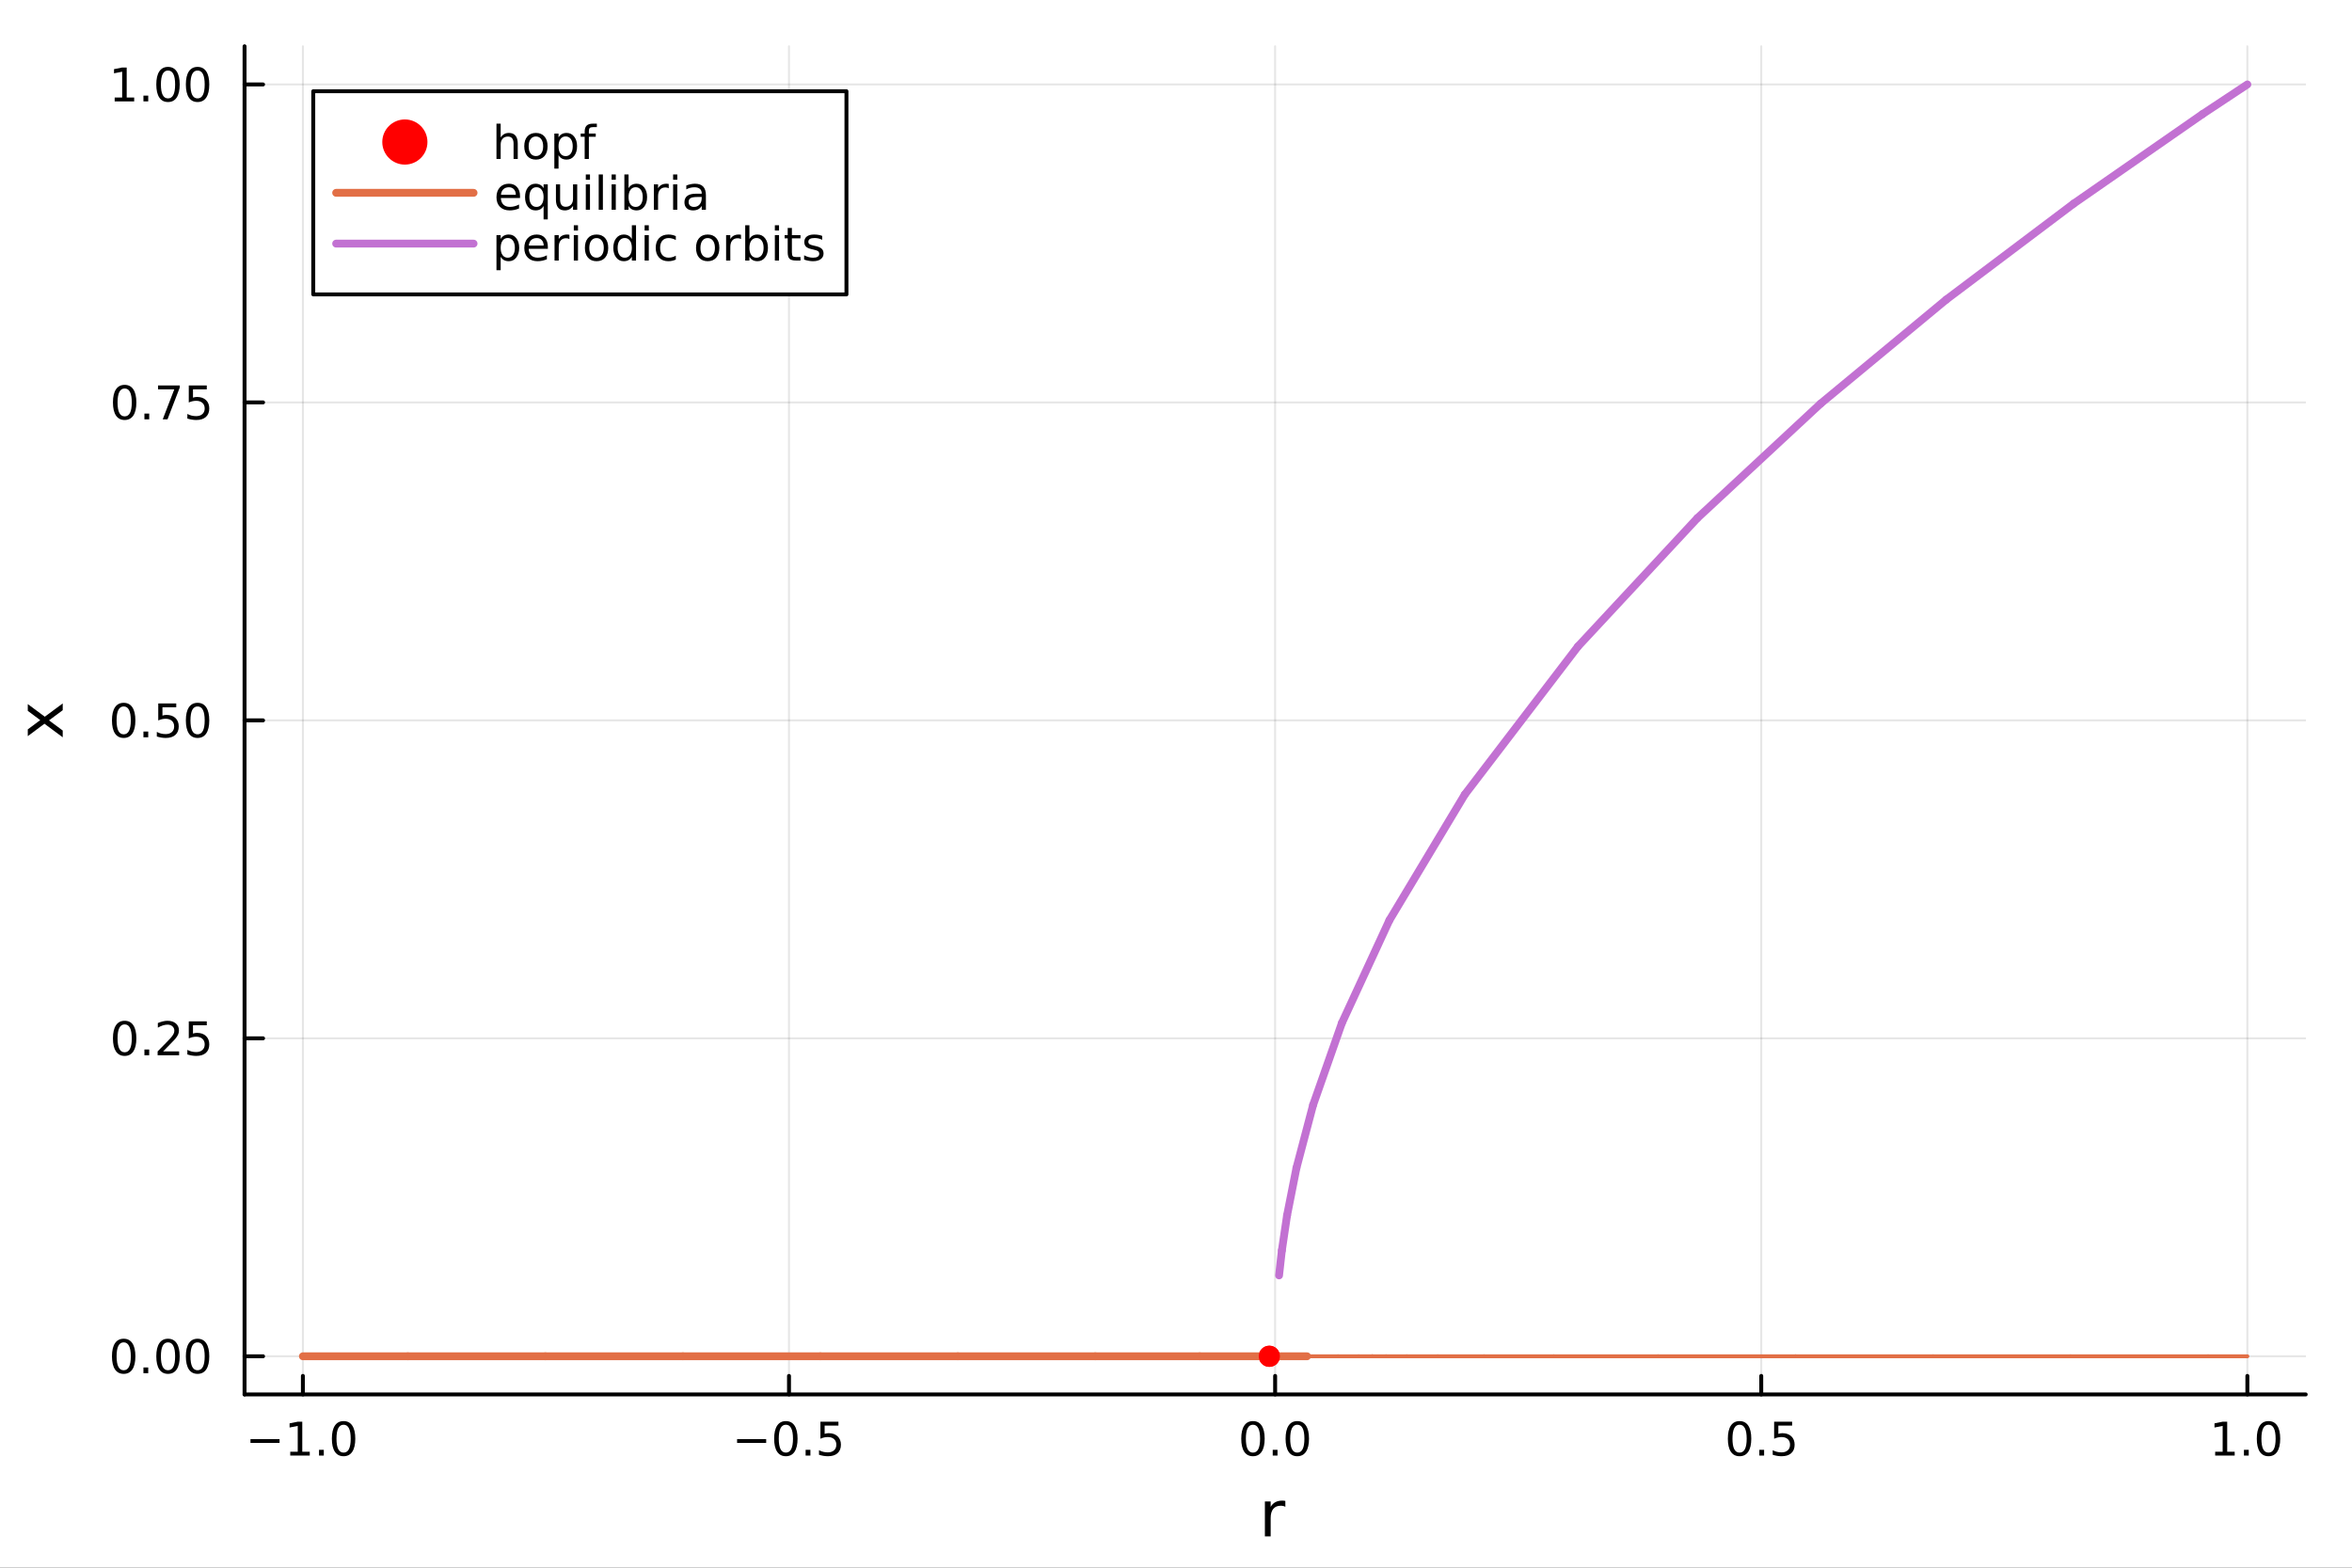 <?xml version="1.0" encoding="utf-8"?>
<svg xmlns="http://www.w3.org/2000/svg" xmlns:xlink="http://www.w3.org/1999/xlink" width="600" height="400" viewBox="0 0 2400 1600">
<rect x="0" y="0" width="2400" height="1600" fill="#333333" stroke="none"/>
<defs>
  <clipPath id="clip230">
    <rect x="0" y="0" width="2400" height="1600"/>
  </clipPath>
</defs>
<path clip-path="url(#clip230)" d="M0 1600 L2400 1600 L2400 0 L0 0  Z" fill="#ffffff" fill-rule="evenodd" fill-opacity="1"/>
<defs>
  <clipPath id="clip231">
    <rect x="480" y="0" width="1681" height="1600"/>
  </clipPath>
</defs>
<path clip-path="url(#clip230)" d="M249.542 1423.18 L2352.76 1423.18 L2352.76 47.244 L249.542 47.244  Z" fill="#ffffff" fill-rule="evenodd" fill-opacity="1"/>
<defs>
  <clipPath id="clip232">
    <rect x="249" y="47" width="2104" height="1377"/>
  </clipPath>
</defs>
<polyline clip-path="url(#clip232)" style="stroke:#000000; stroke-linecap:round; stroke-linejoin:round; stroke-width:2; stroke-opacity:0.1; fill:none" points="309.067,1423.18 309.067,47.244 "/>
<polyline clip-path="url(#clip232)" style="stroke:#000000; stroke-linecap:round; stroke-linejoin:round; stroke-width:2; stroke-opacity:0.1; fill:none" points="805.108,1423.18 805.108,47.244 "/>
<polyline clip-path="url(#clip232)" style="stroke:#000000; stroke-linecap:round; stroke-linejoin:round; stroke-width:2; stroke-opacity:0.1; fill:none" points="1301.15,1423.18 1301.15,47.244 "/>
<polyline clip-path="url(#clip232)" style="stroke:#000000; stroke-linecap:round; stroke-linejoin:round; stroke-width:2; stroke-opacity:0.1; fill:none" points="1797.19,1423.18 1797.19,47.244 "/>
<polyline clip-path="url(#clip232)" style="stroke:#000000; stroke-linecap:round; stroke-linejoin:round; stroke-width:2; stroke-opacity:0.1; fill:none" points="2293.23,1423.18 2293.23,47.244 "/>
<polyline clip-path="url(#clip232)" style="stroke:#000000; stroke-linecap:round; stroke-linejoin:round; stroke-width:2; stroke-opacity:0.1; fill:none" points="249.542,1384.24 2352.76,1384.24 "/>
<polyline clip-path="url(#clip232)" style="stroke:#000000; stroke-linecap:round; stroke-linejoin:round; stroke-width:2; stroke-opacity:0.1; fill:none" points="249.542,1059.73 2352.76,1059.73 "/>
<polyline clip-path="url(#clip232)" style="stroke:#000000; stroke-linecap:round; stroke-linejoin:round; stroke-width:2; stroke-opacity:0.1; fill:none" points="249.542,735.212 2352.76,735.212 "/>
<polyline clip-path="url(#clip232)" style="stroke:#000000; stroke-linecap:round; stroke-linejoin:round; stroke-width:2; stroke-opacity:0.1; fill:none" points="249.542,410.699 2352.76,410.699 "/>
<polyline clip-path="url(#clip232)" style="stroke:#000000; stroke-linecap:round; stroke-linejoin:round; stroke-width:2; stroke-opacity:0.1; fill:none" points="249.542,86.186 2352.76,86.186 "/>
<polyline clip-path="url(#clip230)" style="stroke:#000000; stroke-linecap:round; stroke-linejoin:round; stroke-width:4; stroke-opacity:1; fill:none" points="249.542,1423.18 2352.76,1423.18 "/>
<polyline clip-path="url(#clip230)" style="stroke:#000000; stroke-linecap:round; stroke-linejoin:round; stroke-width:4; stroke-opacity:1; fill:none" points="309.067,1423.18 309.067,1404.28 "/>
<polyline clip-path="url(#clip230)" style="stroke:#000000; stroke-linecap:round; stroke-linejoin:round; stroke-width:4; stroke-opacity:1; fill:none" points="805.108,1423.18 805.108,1404.28 "/>
<polyline clip-path="url(#clip230)" style="stroke:#000000; stroke-linecap:round; stroke-linejoin:round; stroke-width:4; stroke-opacity:1; fill:none" points="1301.15,1423.18 1301.15,1404.28 "/>
<polyline clip-path="url(#clip230)" style="stroke:#000000; stroke-linecap:round; stroke-linejoin:round; stroke-width:4; stroke-opacity:1; fill:none" points="1797.19,1423.18 1797.19,1404.28 "/>
<polyline clip-path="url(#clip230)" style="stroke:#000000; stroke-linecap:round; stroke-linejoin:round; stroke-width:4; stroke-opacity:1; fill:none" points="2293.23,1423.18 2293.23,1404.28 "/>
<path clip-path="url(#clip230)" d="M255.595 1468.75 L285.271 1468.75 L285.271 1472.69 L255.595 1472.69 L255.595 1468.75 Z" fill="#000000" fill-rule="nonzero" fill-opacity="1" /><path clip-path="url(#clip230)" d="M296.174 1481.64 L303.812 1481.64 L303.812 1455.28 L295.502 1456.95 L295.502 1452.69 L303.766 1451.02 L308.442 1451.02 L308.442 1481.64 L316.081 1481.64 L316.081 1485.58 L296.174 1485.58 L296.174 1481.64 Z" fill="#000000" fill-rule="nonzero" fill-opacity="1" /><path clip-path="url(#clip230)" d="M325.525 1479.7 L330.409 1479.7 L330.409 1485.58 L325.525 1485.58 L325.525 1479.7 Z" fill="#000000" fill-rule="nonzero" fill-opacity="1" /><path clip-path="url(#clip230)" d="M350.595 1454.1 Q346.983 1454.1 345.155 1457.66 Q343.349 1461.2 343.349 1468.33 Q343.349 1475.44 345.155 1479.01 Q346.983 1482.55 350.595 1482.55 Q354.229 1482.55 356.034 1479.01 Q357.863 1475.44 357.863 1468.33 Q357.863 1461.2 356.034 1457.66 Q354.229 1454.1 350.595 1454.1 M350.595 1450.39 Q356.405 1450.39 359.46 1455 Q362.539 1459.58 362.539 1468.33 Q362.539 1477.06 359.46 1481.67 Q356.405 1486.25 350.595 1486.25 Q344.784 1486.25 341.706 1481.67 Q338.65 1477.06 338.65 1468.33 Q338.65 1459.58 341.706 1455 Q344.784 1450.39 350.595 1450.39 Z" fill="#000000" fill-rule="nonzero" fill-opacity="1" /><path clip-path="url(#clip230)" d="M752.134 1468.75 L781.809 1468.75 L781.809 1472.69 L752.134 1472.69 L752.134 1468.75 Z" fill="#000000" fill-rule="nonzero" fill-opacity="1" /><path clip-path="url(#clip230)" d="M801.902 1454.1 Q798.291 1454.1 796.462 1457.66 Q794.657 1461.2 794.657 1468.33 Q794.657 1475.44 796.462 1479.01 Q798.291 1482.55 801.902 1482.55 Q805.536 1482.55 807.342 1479.01 Q809.17 1475.44 809.17 1468.33 Q809.17 1461.2 807.342 1457.66 Q805.536 1454.1 801.902 1454.1 M801.902 1450.39 Q807.712 1450.39 810.768 1455 Q813.846 1459.58 813.846 1468.33 Q813.846 1477.06 810.768 1481.67 Q807.712 1486.25 801.902 1486.25 Q796.092 1486.25 793.013 1481.67 Q789.958 1477.06 789.958 1468.33 Q789.958 1459.58 793.013 1455 Q796.092 1450.39 801.902 1450.39 Z" fill="#000000" fill-rule="nonzero" fill-opacity="1" /><path clip-path="url(#clip230)" d="M822.064 1479.7 L826.948 1479.7 L826.948 1485.58 L822.064 1485.58 L822.064 1479.7 Z" fill="#000000" fill-rule="nonzero" fill-opacity="1" /><path clip-path="url(#clip230)" d="M837.18 1451.02 L855.536 1451.02 L855.536 1454.96 L841.462 1454.96 L841.462 1463.43 Q842.48 1463.08 843.499 1462.92 Q844.517 1462.73 845.536 1462.73 Q851.323 1462.73 854.703 1465.9 Q858.082 1469.08 858.082 1474.49 Q858.082 1480.07 854.61 1483.17 Q851.138 1486.25 844.818 1486.25 Q842.642 1486.25 840.374 1485.88 Q838.129 1485.51 835.721 1484.77 L835.721 1480.07 Q837.805 1481.2 840.027 1481.76 Q842.249 1482.32 844.726 1482.32 Q848.73 1482.32 851.068 1480.21 Q853.406 1478.1 853.406 1474.49 Q853.406 1470.88 851.068 1468.77 Q848.73 1466.67 844.726 1466.67 Q842.851 1466.67 840.976 1467.08 Q839.124 1467.5 837.18 1468.38 L837.18 1451.02 Z" fill="#000000" fill-rule="nonzero" fill-opacity="1" /><path clip-path="url(#clip230)" d="M1278.53 1454.1 Q1274.92 1454.1 1273.09 1457.66 Q1271.29 1461.2 1271.29 1468.33 Q1271.29 1475.44 1273.09 1479.01 Q1274.92 1482.55 1278.53 1482.55 Q1282.17 1482.55 1283.97 1479.01 Q1285.8 1475.44 1285.8 1468.33 Q1285.8 1461.2 1283.97 1457.66 Q1282.17 1454.1 1278.53 1454.1 M1278.53 1450.39 Q1284.34 1450.39 1287.4 1455 Q1290.48 1459.58 1290.48 1468.33 Q1290.48 1477.06 1287.4 1481.67 Q1284.34 1486.25 1278.53 1486.25 Q1272.72 1486.25 1269.64 1481.67 Q1266.59 1477.06 1266.59 1468.33 Q1266.59 1459.58 1269.64 1455 Q1272.72 1450.39 1278.53 1450.39 Z" fill="#000000" fill-rule="nonzero" fill-opacity="1" /><path clip-path="url(#clip230)" d="M1298.7 1479.7 L1303.58 1479.7 L1303.58 1485.58 L1298.7 1485.58 L1298.7 1479.7 Z" fill="#000000" fill-rule="nonzero" fill-opacity="1" /><path clip-path="url(#clip230)" d="M1323.76 1454.1 Q1320.15 1454.1 1318.32 1457.66 Q1316.52 1461.2 1316.52 1468.33 Q1316.52 1475.44 1318.32 1479.01 Q1320.15 1482.55 1323.76 1482.55 Q1327.4 1482.55 1329.2 1479.01 Q1331.03 1475.44 1331.03 1468.33 Q1331.03 1461.2 1329.2 1457.66 Q1327.4 1454.1 1323.76 1454.1 M1323.76 1450.39 Q1329.57 1450.39 1332.63 1455 Q1335.71 1459.58 1335.71 1468.33 Q1335.71 1477.06 1332.63 1481.67 Q1329.57 1486.25 1323.76 1486.25 Q1317.95 1486.25 1314.88 1481.67 Q1311.82 1477.06 1311.82 1468.33 Q1311.82 1459.58 1314.88 1455 Q1317.95 1450.39 1323.76 1450.39 Z" fill="#000000" fill-rule="nonzero" fill-opacity="1" /><path clip-path="url(#clip230)" d="M1775.07 1454.1 Q1771.46 1454.1 1769.63 1457.66 Q1767.83 1461.2 1767.83 1468.33 Q1767.83 1475.44 1769.63 1479.01 Q1771.46 1482.55 1775.07 1482.55 Q1778.71 1482.55 1780.51 1479.01 Q1782.34 1475.44 1782.34 1468.33 Q1782.34 1461.2 1780.51 1457.66 Q1778.71 1454.1 1775.07 1454.1 M1775.07 1450.39 Q1780.88 1450.39 1783.94 1455 Q1787.02 1459.58 1787.02 1468.33 Q1787.02 1477.06 1783.94 1481.67 Q1780.88 1486.25 1775.07 1486.25 Q1769.26 1486.25 1766.18 1481.67 Q1763.13 1477.06 1763.13 1468.33 Q1763.13 1459.58 1766.18 1455 Q1769.26 1450.39 1775.07 1450.39 Z" fill="#000000" fill-rule="nonzero" fill-opacity="1" /><path clip-path="url(#clip230)" d="M1795.23 1479.7 L1800.12 1479.7 L1800.12 1485.58 L1795.23 1485.58 L1795.23 1479.7 Z" fill="#000000" fill-rule="nonzero" fill-opacity="1" /><path clip-path="url(#clip230)" d="M1810.35 1451.02 L1828.71 1451.02 L1828.71 1454.96 L1814.63 1454.96 L1814.63 1463.43 Q1815.65 1463.08 1816.67 1462.92 Q1817.69 1462.73 1818.71 1462.73 Q1824.49 1462.73 1827.87 1465.9 Q1831.25 1469.08 1831.25 1474.49 Q1831.25 1480.07 1827.78 1483.17 Q1824.31 1486.25 1817.99 1486.25 Q1815.81 1486.25 1813.54 1485.88 Q1811.3 1485.51 1808.89 1484.77 L1808.89 1480.07 Q1810.97 1481.2 1813.2 1481.76 Q1815.42 1482.32 1817.9 1482.32 Q1821.9 1482.32 1824.24 1480.21 Q1826.58 1478.1 1826.58 1474.49 Q1826.58 1470.88 1824.24 1468.77 Q1821.9 1466.67 1817.9 1466.67 Q1816.02 1466.67 1814.15 1467.08 Q1812.29 1467.5 1810.35 1468.38 L1810.35 1451.02 Z" fill="#000000" fill-rule="nonzero" fill-opacity="1" /><path clip-path="url(#clip230)" d="M2260.38 1481.64 L2268.02 1481.64 L2268.02 1455.28 L2259.71 1456.95 L2259.71 1452.69 L2267.98 1451.02 L2272.65 1451.02 L2272.65 1481.64 L2280.29 1481.64 L2280.29 1485.58 L2260.38 1485.58 L2260.38 1481.64 Z" fill="#000000" fill-rule="nonzero" fill-opacity="1" /><path clip-path="url(#clip230)" d="M2289.74 1479.7 L2294.62 1479.7 L2294.62 1485.58 L2289.74 1485.58 L2289.74 1479.7 Z" fill="#000000" fill-rule="nonzero" fill-opacity="1" /><path clip-path="url(#clip230)" d="M2314.8 1454.1 Q2311.19 1454.1 2309.37 1457.66 Q2307.56 1461.2 2307.56 1468.33 Q2307.56 1475.44 2309.37 1479.01 Q2311.19 1482.55 2314.8 1482.55 Q2318.44 1482.55 2320.24 1479.01 Q2322.07 1475.44 2322.07 1468.33 Q2322.07 1461.2 2320.24 1457.66 Q2318.44 1454.1 2314.8 1454.1 M2314.8 1450.39 Q2320.62 1450.39 2323.67 1455 Q2326.75 1459.58 2326.75 1468.33 Q2326.75 1477.06 2323.67 1481.67 Q2320.62 1486.25 2314.8 1486.25 Q2308.99 1486.25 2305.92 1481.67 Q2302.86 1477.06 2302.86 1468.33 Q2302.86 1459.58 2305.92 1455 Q2308.99 1450.39 2314.8 1450.39 Z" fill="#000000" fill-rule="nonzero" fill-opacity="1" /><path clip-path="url(#clip230)" d="M1311.59 1537.87 Q1310.6 1537.3 1309.42 1537.04 Q1308.28 1536.76 1306.88 1536.76 Q1301.91 1536.76 1299.24 1540 Q1296.6 1543.22 1296.6 1549.27 L1296.6 1568.04 L1290.71 1568.04 L1290.71 1532.4 L1296.6 1532.4 L1296.6 1537.93 Q1298.44 1534.69 1301.4 1533.13 Q1304.36 1531.54 1308.6 1531.54 Q1309.2 1531.54 1309.93 1531.63 Q1310.67 1531.7 1311.56 1531.85 L1311.59 1537.87 Z" fill="#000000" fill-rule="nonzero" fill-opacity="1" /><polyline clip-path="url(#clip230)" style="stroke:#000000; stroke-linecap:round; stroke-linejoin:round; stroke-width:4; stroke-opacity:1; fill:none" points="249.542,1423.18 249.542,47.244 "/>
<polyline clip-path="url(#clip230)" style="stroke:#000000; stroke-linecap:round; stroke-linejoin:round; stroke-width:4; stroke-opacity:1; fill:none" points="249.542,1384.24 268.44,1384.24 "/>
<polyline clip-path="url(#clip230)" style="stroke:#000000; stroke-linecap:round; stroke-linejoin:round; stroke-width:4; stroke-opacity:1; fill:none" points="249.542,1059.73 268.44,1059.73 "/>
<polyline clip-path="url(#clip230)" style="stroke:#000000; stroke-linecap:round; stroke-linejoin:round; stroke-width:4; stroke-opacity:1; fill:none" points="249.542,735.212 268.44,735.212 "/>
<polyline clip-path="url(#clip230)" style="stroke:#000000; stroke-linecap:round; stroke-linejoin:round; stroke-width:4; stroke-opacity:1; fill:none" points="249.542,410.699 268.44,410.699 "/>
<polyline clip-path="url(#clip230)" style="stroke:#000000; stroke-linecap:round; stroke-linejoin:round; stroke-width:4; stroke-opacity:1; fill:none" points="249.542,86.186 268.44,86.186 "/>
<path clip-path="url(#clip230)" d="M126.205 1370.04 Q122.593 1370.04 120.765 1373.6 Q118.959 1377.14 118.959 1384.27 Q118.959 1391.38 120.765 1394.94 Q122.593 1398.49 126.205 1398.49 Q129.839 1398.49 131.644 1394.94 Q133.473 1391.38 133.473 1384.27 Q133.473 1377.14 131.644 1373.6 Q129.839 1370.04 126.205 1370.04 M126.205 1366.33 Q132.015 1366.33 135.07 1370.94 Q138.149 1375.52 138.149 1384.27 Q138.149 1393 135.07 1397.61 Q132.015 1402.19 126.205 1402.19 Q120.394 1402.19 117.316 1397.61 Q114.26 1393 114.26 1384.27 Q114.26 1375.52 117.316 1370.94 Q120.394 1366.33 126.205 1366.33 Z" fill="#000000" fill-rule="nonzero" fill-opacity="1" /><path clip-path="url(#clip230)" d="M146.366 1395.64 L151.251 1395.64 L151.251 1401.52 L146.366 1401.52 L146.366 1395.64 Z" fill="#000000" fill-rule="nonzero" fill-opacity="1" /><path clip-path="url(#clip230)" d="M171.436 1370.04 Q167.825 1370.04 165.996 1373.6 Q164.19 1377.14 164.19 1384.27 Q164.19 1391.38 165.996 1394.94 Q167.825 1398.49 171.436 1398.49 Q175.07 1398.49 176.876 1394.94 Q178.704 1391.38 178.704 1384.27 Q178.704 1377.14 176.876 1373.6 Q175.07 1370.04 171.436 1370.04 M171.436 1366.33 Q177.246 1366.33 180.301 1370.94 Q183.38 1375.52 183.38 1384.27 Q183.38 1393 180.301 1397.61 Q177.246 1402.19 171.436 1402.19 Q165.626 1402.19 162.547 1397.61 Q159.491 1393 159.491 1384.27 Q159.491 1375.52 162.547 1370.94 Q165.626 1366.33 171.436 1366.33 Z" fill="#000000" fill-rule="nonzero" fill-opacity="1" /><path clip-path="url(#clip230)" d="M201.598 1370.04 Q197.987 1370.04 196.158 1373.6 Q194.352 1377.14 194.352 1384.27 Q194.352 1391.38 196.158 1394.94 Q197.987 1398.49 201.598 1398.49 Q205.232 1398.49 207.037 1394.94 Q208.866 1391.38 208.866 1384.27 Q208.866 1377.14 207.037 1373.6 Q205.232 1370.04 201.598 1370.04 M201.598 1366.33 Q207.408 1366.33 210.463 1370.94 Q213.542 1375.52 213.542 1384.27 Q213.542 1393 210.463 1397.61 Q207.408 1402.19 201.598 1402.19 Q195.787 1402.19 192.709 1397.61 Q189.653 1393 189.653 1384.27 Q189.653 1375.52 192.709 1370.94 Q195.787 1366.33 201.598 1366.33 Z" fill="#000000" fill-rule="nonzero" fill-opacity="1" /><path clip-path="url(#clip230)" d="M127.2 1045.52 Q123.589 1045.52 121.76 1049.09 Q119.955 1052.63 119.955 1059.76 Q119.955 1066.87 121.76 1070.43 Q123.589 1073.97 127.2 1073.97 Q130.834 1073.97 132.64 1070.43 Q134.468 1066.87 134.468 1059.76 Q134.468 1052.63 132.64 1049.09 Q130.834 1045.52 127.2 1045.52 M127.2 1041.82 Q133.01 1041.82 136.066 1046.43 Q139.144 1051.01 139.144 1059.76 Q139.144 1068.49 136.066 1073.09 Q133.01 1077.68 127.2 1077.68 Q121.39 1077.68 118.311 1073.09 Q115.256 1068.49 115.256 1059.76 Q115.256 1051.01 118.311 1046.43 Q121.39 1041.82 127.2 1041.82 Z" fill="#000000" fill-rule="nonzero" fill-opacity="1" /><path clip-path="url(#clip230)" d="M147.362 1071.13 L152.246 1071.13 L152.246 1077.01 L147.362 1077.01 L147.362 1071.13 Z" fill="#000000" fill-rule="nonzero" fill-opacity="1" /><path clip-path="url(#clip230)" d="M166.459 1073.07 L182.778 1073.07 L182.778 1077.01 L160.834 1077.01 L160.834 1073.07 Q163.496 1070.32 168.079 1065.69 Q172.686 1061.03 173.866 1059.69 Q176.112 1057.17 176.991 1055.43 Q177.894 1053.67 177.894 1051.98 Q177.894 1049.23 175.95 1047.49 Q174.028 1045.76 170.927 1045.76 Q168.727 1045.76 166.274 1046.52 Q163.843 1047.28 161.065 1048.83 L161.065 1044.11 Q163.89 1042.98 166.343 1042.4 Q168.797 1041.82 170.834 1041.82 Q176.204 1041.82 179.399 1044.51 Q182.593 1047.19 182.593 1051.68 Q182.593 1053.81 181.783 1055.73 Q180.996 1057.63 178.889 1060.22 Q178.311 1060.89 175.209 1064.11 Q172.107 1067.31 166.459 1073.07 Z" fill="#000000" fill-rule="nonzero" fill-opacity="1" /><path clip-path="url(#clip230)" d="M192.639 1042.45 L210.996 1042.45 L210.996 1046.38 L196.922 1046.38 L196.922 1054.85 Q197.94 1054.51 198.959 1054.34 Q199.977 1054.16 200.996 1054.16 Q206.783 1054.16 210.162 1057.33 Q213.542 1060.5 213.542 1065.92 Q213.542 1071.5 210.07 1074.6 Q206.598 1077.68 200.278 1077.68 Q198.102 1077.68 195.834 1077.31 Q193.588 1076.94 191.181 1076.19 L191.181 1071.5 Q193.264 1072.63 195.487 1073.19 Q197.709 1073.74 200.186 1073.74 Q204.19 1073.74 206.528 1071.63 Q208.866 1069.53 208.866 1065.92 Q208.866 1062.31 206.528 1060.2 Q204.19 1058.09 200.186 1058.09 Q198.311 1058.09 196.436 1058.51 Q194.584 1058.93 192.639 1059.81 L192.639 1042.45 Z" fill="#000000" fill-rule="nonzero" fill-opacity="1" /><path clip-path="url(#clip230)" d="M126.205 721.011 Q122.593 721.011 120.765 724.575 Q118.959 728.117 118.959 735.247 Q118.959 742.353 120.765 745.918 Q122.593 749.46 126.205 749.46 Q129.839 749.46 131.644 745.918 Q133.473 742.353 133.473 735.247 Q133.473 728.117 131.644 724.575 Q129.839 721.011 126.205 721.011 M126.205 717.307 Q132.015 717.307 135.07 721.913 Q138.149 726.497 138.149 735.247 Q138.149 743.973 135.07 748.58 Q132.015 753.163 126.205 753.163 Q120.394 753.163 117.316 748.58 Q114.26 743.973 114.26 735.247 Q114.26 726.497 117.316 721.913 Q120.394 717.307 126.205 717.307 Z" fill="#000000" fill-rule="nonzero" fill-opacity="1" /><path clip-path="url(#clip230)" d="M146.366 746.612 L151.251 746.612 L151.251 752.492 L146.366 752.492 L146.366 746.612 Z" fill="#000000" fill-rule="nonzero" fill-opacity="1" /><path clip-path="url(#clip230)" d="M161.482 717.932 L179.839 717.932 L179.839 721.867 L165.765 721.867 L165.765 730.339 Q166.783 729.992 167.802 729.83 Q168.82 729.645 169.839 729.645 Q175.626 729.645 179.005 732.816 Q182.385 735.987 182.385 741.404 Q182.385 746.983 178.913 750.085 Q175.44 753.163 169.121 753.163 Q166.945 753.163 164.677 752.793 Q162.431 752.423 160.024 751.682 L160.024 746.983 Q162.107 748.117 164.329 748.673 Q166.552 749.228 169.028 749.228 Q173.033 749.228 175.371 747.122 Q177.709 745.015 177.709 741.404 Q177.709 737.793 175.371 735.687 Q173.033 733.58 169.028 733.58 Q167.153 733.58 165.278 733.997 Q163.427 734.413 161.482 735.293 L161.482 717.932 Z" fill="#000000" fill-rule="nonzero" fill-opacity="1" /><path clip-path="url(#clip230)" d="M201.598 721.011 Q197.987 721.011 196.158 724.575 Q194.352 728.117 194.352 735.247 Q194.352 742.353 196.158 745.918 Q197.987 749.46 201.598 749.46 Q205.232 749.46 207.037 745.918 Q208.866 742.353 208.866 735.247 Q208.866 728.117 207.037 724.575 Q205.232 721.011 201.598 721.011 M201.598 717.307 Q207.408 717.307 210.463 721.913 Q213.542 726.497 213.542 735.247 Q213.542 743.973 210.463 748.58 Q207.408 753.163 201.598 753.163 Q195.787 753.163 192.709 748.58 Q189.653 743.973 189.653 735.247 Q189.653 726.497 192.709 721.913 Q195.787 717.307 201.598 717.307 Z" fill="#000000" fill-rule="nonzero" fill-opacity="1" /><path clip-path="url(#clip230)" d="M127.2 396.498 Q123.589 396.498 121.76 400.062 Q119.955 403.604 119.955 410.734 Q119.955 417.84 121.76 421.405 Q123.589 424.946 127.2 424.946 Q130.834 424.946 132.64 421.405 Q134.468 417.84 134.468 410.734 Q134.468 403.604 132.64 400.062 Q130.834 396.498 127.2 396.498 M127.2 392.794 Q133.01 392.794 136.066 397.4 Q139.144 401.984 139.144 410.734 Q139.144 419.46 136.066 424.067 Q133.01 428.65 127.2 428.65 Q121.39 428.65 118.311 424.067 Q115.256 419.46 115.256 410.734 Q115.256 401.984 118.311 397.4 Q121.39 392.794 127.2 392.794 Z" fill="#000000" fill-rule="nonzero" fill-opacity="1" /><path clip-path="url(#clip230)" d="M147.362 422.099 L152.246 422.099 L152.246 427.979 L147.362 427.979 L147.362 422.099 Z" fill="#000000" fill-rule="nonzero" fill-opacity="1" /><path clip-path="url(#clip230)" d="M161.251 393.419 L183.473 393.419 L183.473 395.41 L170.927 427.979 L166.042 427.979 L177.848 397.354 L161.251 397.354 L161.251 393.419 Z" fill="#000000" fill-rule="nonzero" fill-opacity="1" /><path clip-path="url(#clip230)" d="M192.639 393.419 L210.996 393.419 L210.996 397.354 L196.922 397.354 L196.922 405.826 Q197.94 405.479 198.959 405.317 Q199.977 405.132 200.996 405.132 Q206.783 405.132 210.162 408.303 Q213.542 411.474 213.542 416.891 Q213.542 422.47 210.07 425.571 Q206.598 428.65 200.278 428.65 Q198.102 428.65 195.834 428.28 Q193.588 427.909 191.181 427.169 L191.181 422.47 Q193.264 423.604 195.487 424.159 Q197.709 424.715 200.186 424.715 Q204.19 424.715 206.528 422.608 Q208.866 420.502 208.866 416.891 Q208.866 413.28 206.528 411.173 Q204.19 409.067 200.186 409.067 Q198.311 409.067 196.436 409.484 Q194.584 409.9 192.639 410.78 L192.639 393.419 Z" fill="#000000" fill-rule="nonzero" fill-opacity="1" /><path clip-path="url(#clip230)" d="M117.015 99.531 L124.654 99.531 L124.654 73.165 L116.343 74.832 L116.343 70.572 L124.607 68.906 L129.283 68.906 L129.283 99.531 L136.922 99.531 L136.922 103.466 L117.015 103.466 L117.015 99.531 Z" fill="#000000" fill-rule="nonzero" fill-opacity="1" /><path clip-path="url(#clip230)" d="M146.366 97.586 L151.251 97.586 L151.251 103.466 L146.366 103.466 L146.366 97.586 Z" fill="#000000" fill-rule="nonzero" fill-opacity="1" /><path clip-path="url(#clip230)" d="M171.436 71.984 Q167.825 71.984 165.996 75.549 Q164.19 79.091 164.19 86.22 Q164.19 93.327 165.996 96.892 Q167.825 100.433 171.436 100.433 Q175.07 100.433 176.876 96.892 Q178.704 93.327 178.704 86.22 Q178.704 79.091 176.876 75.549 Q175.07 71.984 171.436 71.984 M171.436 68.281 Q177.246 68.281 180.301 72.887 Q183.38 77.47 183.38 86.22 Q183.38 94.947 180.301 99.554 Q177.246 104.137 171.436 104.137 Q165.626 104.137 162.547 99.554 Q159.491 94.947 159.491 86.22 Q159.491 77.47 162.547 72.887 Q165.626 68.281 171.436 68.281 Z" fill="#000000" fill-rule="nonzero" fill-opacity="1" /><path clip-path="url(#clip230)" d="M201.598 71.984 Q197.987 71.984 196.158 75.549 Q194.352 79.091 194.352 86.22 Q194.352 93.327 196.158 96.892 Q197.987 100.433 201.598 100.433 Q205.232 100.433 207.037 96.892 Q208.866 93.327 208.866 86.22 Q208.866 79.091 207.037 75.549 Q205.232 71.984 201.598 71.984 M201.598 68.281 Q207.408 68.281 210.463 72.887 Q213.542 77.47 213.542 86.22 Q213.542 94.947 210.463 99.554 Q207.408 104.137 201.598 104.137 Q195.787 104.137 192.709 99.554 Q189.653 94.947 189.653 86.22 Q189.653 77.47 192.709 72.887 Q195.787 68.281 201.598 68.281 Z" fill="#000000" fill-rule="nonzero" fill-opacity="1" /><path clip-path="url(#clip230)" d="M28.356 718.597 L45.703 731.488 L64.004 717.929 L64.004 724.836 L50 735.212 L64.004 745.588 L64.004 752.495 L45.353 738.649 L28.356 751.317 L28.356 744.41 L41.056 734.957 L28.356 725.504 L28.356 718.597 Z" fill="#000000" fill-rule="nonzero" fill-opacity="1" /><circle clip-path="url(#clip232)" cx="1295.24" cy="1384.24" r="10.8" fill="#ff0000" fill-rule="evenodd" fill-opacity="1" stroke="none"/>
<polyline clip-path="url(#clip232)" style="stroke:#e26f46; stroke-linecap:round; stroke-linejoin:round; stroke-width:8; stroke-opacity:1; fill:none" points="309.067,1384.24 416.163,1384.24 "/>
<polyline clip-path="url(#clip232)" style="stroke:#e26f46; stroke-linecap:round; stroke-linejoin:round; stroke-width:8; stroke-opacity:1; fill:none" points="416.163,1384.24 556.465,1384.24 "/>
<polyline clip-path="url(#clip232)" style="stroke:#e26f46; stroke-linecap:round; stroke-linejoin:round; stroke-width:8; stroke-opacity:1; fill:none" points="556.465,1384.24 696.767,1384.24 "/>
<polyline clip-path="url(#clip232)" style="stroke:#e26f46; stroke-linecap:round; stroke-linejoin:round; stroke-width:8; stroke-opacity:1; fill:none" points="696.767,1384.24 837.068,1384.24 "/>
<polyline clip-path="url(#clip232)" style="stroke:#e26f46; stroke-linecap:round; stroke-linejoin:round; stroke-width:8; stroke-opacity:1; fill:none" points="837.068,1384.24 977.37,1384.24 "/>
<polyline clip-path="url(#clip232)" style="stroke:#e26f46; stroke-linecap:round; stroke-linejoin:round; stroke-width:8; stroke-opacity:1; fill:none" points="977.37,1384.24 1117.67,1384.24 "/>
<polyline clip-path="url(#clip232)" style="stroke:#e26f46; stroke-linecap:round; stroke-linejoin:round; stroke-width:8; stroke-opacity:1; fill:none" points="1117.67,1384.24 1224.21,1384.24 "/>
<polyline clip-path="url(#clip232)" style="stroke:#e26f46; stroke-linecap:round; stroke-linejoin:round; stroke-width:8; stroke-opacity:1; fill:none" points="1224.21,1384.24 1295.24,1384.24 "/>
<polyline clip-path="url(#clip232)" style="stroke:#e26f46; stroke-linecap:round; stroke-linejoin:round; stroke-width:8; stroke-opacity:1; fill:none" points="1295.24,1384.24 1333.71,1384.24 "/>
<polyline clip-path="url(#clip232)" style="stroke:#e26f46; stroke-linecap:round; stroke-linejoin:round; stroke-width:4; stroke-opacity:1; fill:none" points="1333.71,1384.24 1365.28,1384.24 "/>
<polyline clip-path="url(#clip232)" style="stroke:#e26f46; stroke-linecap:round; stroke-linejoin:round; stroke-width:4; stroke-opacity:1; fill:none" points="1365.28,1384.24 1386.33,1384.24 "/>
<polyline clip-path="url(#clip232)" style="stroke:#e26f46; stroke-linecap:round; stroke-linejoin:round; stroke-width:4; stroke-opacity:1; fill:none" points="1386.33,1384.24 1400.36,1384.24 "/>
<polyline clip-path="url(#clip232)" style="stroke:#e26f46; stroke-linecap:round; stroke-linejoin:round; stroke-width:4; stroke-opacity:1; fill:none" points="1400.36,1384.24 1400.36,1384.24 "/>
<polyline clip-path="url(#clip232)" style="stroke:#e26f46; stroke-linecap:round; stroke-linejoin:round; stroke-width:4; stroke-opacity:1; fill:none" points="1400.36,1384.24 1414.39,1384.24 "/>
<polyline clip-path="url(#clip232)" style="stroke:#e26f46; stroke-linecap:round; stroke-linejoin:round; stroke-width:4; stroke-opacity:1; fill:none" points="1414.39,1384.24 1435.43,1384.24 "/>
<polyline clip-path="url(#clip232)" style="stroke:#e26f46; stroke-linecap:round; stroke-linejoin:round; stroke-width:4; stroke-opacity:1; fill:none" points="1435.43,1384.24 1467,1384.24 "/>
<polyline clip-path="url(#clip232)" style="stroke:#e26f46; stroke-linecap:round; stroke-linejoin:round; stroke-width:4; stroke-opacity:1; fill:none" points="1467,1384.24 1514.35,1384.24 "/>
<polyline clip-path="url(#clip232)" style="stroke:#e26f46; stroke-linecap:round; stroke-linejoin:round; stroke-width:4; stroke-opacity:1; fill:none" points="1514.35,1384.24 1585.38,1384.24 "/>
<polyline clip-path="url(#clip232)" style="stroke:#e26f46; stroke-linecap:round; stroke-linejoin:round; stroke-width:4; stroke-opacity:1; fill:none" points="1585.38,1384.24 1691.92,1384.24 "/>
<polyline clip-path="url(#clip232)" style="stroke:#e26f46; stroke-linecap:round; stroke-linejoin:round; stroke-width:4; stroke-opacity:1; fill:none" points="1691.92,1384.24 1832.22,1384.24 "/>
<polyline clip-path="url(#clip232)" style="stroke:#e26f46; stroke-linecap:round; stroke-linejoin:round; stroke-width:4; stroke-opacity:1; fill:none" points="1832.22,1384.24 1972.52,1384.24 "/>
<polyline clip-path="url(#clip232)" style="stroke:#e26f46; stroke-linecap:round; stroke-linejoin:round; stroke-width:4; stroke-opacity:1; fill:none" points="1972.52,1384.24 2112.83,1384.24 "/>
<polyline clip-path="url(#clip232)" style="stroke:#e26f46; stroke-linecap:round; stroke-linejoin:round; stroke-width:4; stroke-opacity:1; fill:none" points="2112.83,1384.24 2253.13,1384.24 "/>
<polyline clip-path="url(#clip232)" style="stroke:#e26f46; stroke-linecap:round; stroke-linejoin:round; stroke-width:4; stroke-opacity:1; fill:none" points="2253.13,1384.24 2293.23,1384.24 "/>
<circle clip-path="url(#clip232)" cx="1295.24" cy="1384.24" r="10.8" fill="#ff0000" fill-rule="evenodd" fill-opacity="1" stroke="none"/>
<polyline clip-path="url(#clip232)" style="stroke:#c271d2; stroke-linecap:round; stroke-linejoin:round; stroke-width:8; stroke-opacity:1; fill:none" points="1305.16,1301.69 1308.02,1276.2 "/>
<polyline clip-path="url(#clip232)" style="stroke:#c271d2; stroke-linecap:round; stroke-linejoin:round; stroke-width:8; stroke-opacity:1; fill:none" points="1308.02,1276.2 1313.33,1240.42 "/>
<polyline clip-path="url(#clip232)" style="stroke:#c271d2; stroke-linecap:round; stroke-linejoin:round; stroke-width:8; stroke-opacity:1; fill:none" points="1313.33,1240.42 1322.91,1192.01 "/>
<polyline clip-path="url(#clip232)" style="stroke:#c271d2; stroke-linecap:round; stroke-linejoin:round; stroke-width:8; stroke-opacity:1; fill:none" points="1322.91,1192.01 1339.91,1127.67 "/>
<polyline clip-path="url(#clip232)" style="stroke:#c271d2; stroke-linecap:round; stroke-linejoin:round; stroke-width:8; stroke-opacity:1; fill:none" points="1339.91,1127.67 1369.23,1044.21 "/>
<polyline clip-path="url(#clip232)" style="stroke:#c271d2; stroke-linecap:round; stroke-linejoin:round; stroke-width:8; stroke-opacity:1; fill:none" points="1369.23,1044.21 1417.77,939.183 "/>
<polyline clip-path="url(#clip232)" style="stroke:#c271d2; stroke-linecap:round; stroke-linejoin:round; stroke-width:8; stroke-opacity:1; fill:none" points="1417.77,939.183 1494.7,810.9 "/>
<polyline clip-path="url(#clip232)" style="stroke:#c271d2; stroke-linecap:round; stroke-linejoin:round; stroke-width:8; stroke-opacity:1; fill:none" points="1494.7,810.9 1610.14,659.819 "/>
<polyline clip-path="url(#clip232)" style="stroke:#c271d2; stroke-linecap:round; stroke-linejoin:round; stroke-width:8; stroke-opacity:1; fill:none" points="1610.14,659.819 1732.01,528.802 "/>
<polyline clip-path="url(#clip232)" style="stroke:#c271d2; stroke-linecap:round; stroke-linejoin:round; stroke-width:8; stroke-opacity:1; fill:none" points="1732.01,528.802 1857.68,412.017 "/>
<polyline clip-path="url(#clip232)" style="stroke:#c271d2; stroke-linecap:round; stroke-linejoin:round; stroke-width:8; stroke-opacity:1; fill:none" points="1857.68,412.017 1985.92,305.808 "/>
<polyline clip-path="url(#clip232)" style="stroke:#c271d2; stroke-linecap:round; stroke-linejoin:round; stroke-width:8; stroke-opacity:1; fill:none" points="1985.92,305.808 2115.99,207.837 "/>
<polyline clip-path="url(#clip232)" style="stroke:#c271d2; stroke-linecap:round; stroke-linejoin:round; stroke-width:8; stroke-opacity:1; fill:none" points="2115.99,207.837 2247.43,116.505 "/>
<polyline clip-path="url(#clip232)" style="stroke:#c271d2; stroke-linecap:round; stroke-linejoin:round; stroke-width:8; stroke-opacity:1; fill:none" points="2247.43,116.505 2293.23,86.186 "/>
<path clip-path="url(#clip230)" d="M319.649 300.469 L863.719 300.469 L863.719 93.109 L319.649 93.109  Z" fill="#ffffff" fill-rule="evenodd" fill-opacity="1"/>
<polyline clip-path="url(#clip230)" style="stroke:#000000; stroke-linecap:round; stroke-linejoin:round; stroke-width:4; stroke-opacity:1; fill:none" points="319.649,300.469 863.719,300.469 863.719,93.109 319.649,93.109 319.649,300.469 "/>
<circle clip-path="url(#clip230)" cx="413.125" cy="144.949" r="23.04" fill="#ff0000" fill-rule="evenodd" fill-opacity="1" stroke="none"/>
<path clip-path="url(#clip230)" d="M528.314 146.581 L528.314 162.229 L524.055 162.229 L524.055 146.719 Q524.055 143.039 522.62 141.21 Q521.185 139.382 518.314 139.382 Q514.865 139.382 512.875 141.581 Q510.884 143.78 510.884 147.576 L510.884 162.229 L506.602 162.229 L506.602 126.21 L510.884 126.21 L510.884 140.331 Q512.412 137.993 514.472 136.835 Q516.555 135.678 519.263 135.678 Q523.731 135.678 526.023 138.456 Q528.314 141.21 528.314 146.581 Z" fill="#000000" fill-rule="nonzero" fill-opacity="1" /><path clip-path="url(#clip230)" d="M546.856 139.289 Q543.43 139.289 541.439 141.974 Q539.449 144.636 539.449 149.289 Q539.449 153.942 541.416 156.627 Q543.407 159.289 546.856 159.289 Q550.259 159.289 552.249 156.604 Q554.24 153.918 554.24 149.289 Q554.24 144.682 552.249 141.997 Q550.259 139.289 546.856 139.289 M546.856 135.678 Q552.411 135.678 555.583 139.289 Q558.754 142.9 558.754 149.289 Q558.754 155.655 555.583 159.289 Q552.411 162.9 546.856 162.9 Q541.277 162.9 538.106 159.289 Q534.958 155.655 534.958 149.289 Q534.958 142.9 538.106 139.289 Q541.277 135.678 546.856 135.678 Z" fill="#000000" fill-rule="nonzero" fill-opacity="1" /><path clip-path="url(#clip230)" d="M569.935 158.34 L569.935 172.09 L565.652 172.09 L565.652 136.303 L569.935 136.303 L569.935 140.238 Q571.277 137.923 573.314 136.812 Q575.374 135.678 578.221 135.678 Q582.944 135.678 585.883 139.428 Q588.846 143.178 588.846 149.289 Q588.846 155.4 585.883 159.15 Q582.944 162.9 578.221 162.9 Q575.374 162.9 573.314 161.789 Q571.277 160.655 569.935 158.34 M584.425 149.289 Q584.425 144.59 582.481 141.928 Q580.559 139.243 577.18 139.243 Q573.8 139.243 571.856 141.928 Q569.935 144.59 569.935 149.289 Q569.935 153.988 571.856 156.673 Q573.8 159.335 577.18 159.335 Q580.559 159.335 582.481 156.673 Q584.425 153.988 584.425 149.289 Z" fill="#000000" fill-rule="nonzero" fill-opacity="1" /><path clip-path="url(#clip230)" d="M609.032 126.21 L609.032 129.752 L604.957 129.752 Q602.666 129.752 601.763 130.678 Q600.883 131.604 600.883 134.011 L600.883 136.303 L607.897 136.303 L607.897 139.613 L600.883 139.613 L600.883 162.229 L596.601 162.229 L596.601 139.613 L592.527 139.613 L592.527 136.303 L596.601 136.303 L596.601 134.497 Q596.601 130.169 598.615 128.201 Q600.629 126.21 605.004 126.21 L609.032 126.21 Z" fill="#000000" fill-rule="nonzero" fill-opacity="1" /><polyline clip-path="url(#clip230)" style="stroke:#e26f46; stroke-linecap:round; stroke-linejoin:round; stroke-width:8; stroke-opacity:1; fill:none" points="343.018,196.789 483.232,196.789 "/>
<path clip-path="url(#clip230)" d="M530.629 200.041 L530.629 202.124 L511.046 202.124 Q511.324 206.522 513.685 208.837 Q516.069 211.129 520.305 211.129 Q522.759 211.129 525.05 210.527 Q527.365 209.925 529.634 208.721 L529.634 212.749 Q527.342 213.721 524.935 214.231 Q522.527 214.74 520.051 214.74 Q513.847 214.74 510.213 211.129 Q506.602 207.518 506.602 201.36 Q506.602 194.995 510.027 191.268 Q513.476 187.518 519.31 187.518 Q524.541 187.518 527.574 190.897 Q530.629 194.254 530.629 200.041 M526.37 198.791 Q526.324 195.296 524.402 193.212 Q522.504 191.129 519.356 191.129 Q515.791 191.129 513.639 193.143 Q511.509 195.157 511.185 198.814 L526.37 198.791 Z" fill="#000000" fill-rule="nonzero" fill-opacity="1" /><path clip-path="url(#clip230)" d="M540.166 201.129 Q540.166 205.828 542.087 208.513 Q544.032 211.175 547.411 211.175 Q550.791 211.175 552.736 208.513 Q554.68 205.828 554.68 201.129 Q554.68 196.43 552.736 193.768 Q550.791 191.083 547.411 191.083 Q544.032 191.083 542.087 193.768 Q540.166 196.43 540.166 201.129 M554.68 210.18 Q553.337 212.495 551.277 213.629 Q549.24 214.74 546.37 214.74 Q541.671 214.74 538.708 210.99 Q535.768 207.24 535.768 201.129 Q535.768 195.018 538.708 191.268 Q541.671 187.518 546.37 187.518 Q549.24 187.518 551.277 188.652 Q553.337 189.763 554.68 192.078 L554.68 188.143 L558.939 188.143 L558.939 223.93 L554.68 223.93 L554.68 210.18 Z" fill="#000000" fill-rule="nonzero" fill-opacity="1" /><path clip-path="url(#clip230)" d="M567.272 203.837 L567.272 188.143 L571.532 188.143 L571.532 203.675 Q571.532 207.356 572.967 209.208 Q574.402 211.036 577.272 211.036 Q580.721 211.036 582.712 208.837 Q584.726 206.638 584.726 202.842 L584.726 188.143 L588.985 188.143 L588.985 214.069 L584.726 214.069 L584.726 210.087 Q583.175 212.448 581.115 213.606 Q579.078 214.74 576.37 214.74 Q571.902 214.74 569.587 211.962 Q567.272 209.184 567.272 203.837 M577.99 187.518 L577.99 187.518 Z" fill="#000000" fill-rule="nonzero" fill-opacity="1" /><path clip-path="url(#clip230)" d="M597.758 188.143 L602.018 188.143 L602.018 214.069 L597.758 214.069 L597.758 188.143 M597.758 178.05 L602.018 178.05 L602.018 183.444 L597.758 183.444 L597.758 178.05 Z" fill="#000000" fill-rule="nonzero" fill-opacity="1" /><path clip-path="url(#clip230)" d="M610.93 178.05 L615.189 178.05 L615.189 214.069 L610.93 214.069 L610.93 178.05 Z" fill="#000000" fill-rule="nonzero" fill-opacity="1" /><path clip-path="url(#clip230)" d="M624.101 188.143 L628.36 188.143 L628.36 214.069 L624.101 214.069 L624.101 188.143 M624.101 178.05 L628.36 178.05 L628.36 183.444 L624.101 183.444 L624.101 178.05 Z" fill="#000000" fill-rule="nonzero" fill-opacity="1" /><path clip-path="url(#clip230)" d="M655.883 201.129 Q655.883 196.43 653.939 193.768 Q652.017 191.083 648.638 191.083 Q645.258 191.083 643.314 193.768 Q641.392 196.43 641.392 201.129 Q641.392 205.828 643.314 208.513 Q645.258 211.175 648.638 211.175 Q652.017 211.175 653.939 208.513 Q655.883 205.828 655.883 201.129 M641.392 192.078 Q642.735 189.763 644.772 188.652 Q646.832 187.518 649.679 187.518 Q654.402 187.518 657.341 191.268 Q660.304 195.018 660.304 201.129 Q660.304 207.24 657.341 210.99 Q654.402 214.74 649.679 214.74 Q646.832 214.74 644.772 213.629 Q642.735 212.495 641.392 210.18 L641.392 214.069 L637.11 214.069 L637.11 178.05 L641.392 178.05 L641.392 192.078 Z" fill="#000000" fill-rule="nonzero" fill-opacity="1" /><path clip-path="url(#clip230)" d="M682.388 192.124 Q681.67 191.708 680.814 191.522 Q679.98 191.314 678.962 191.314 Q675.351 191.314 673.406 193.675 Q671.485 196.013 671.485 200.411 L671.485 214.069 L667.202 214.069 L667.202 188.143 L671.485 188.143 L671.485 192.171 Q672.827 189.809 674.98 188.675 Q677.133 187.518 680.212 187.518 Q680.651 187.518 681.184 187.587 Q681.716 187.634 682.364 187.749 L682.388 192.124 Z" fill="#000000" fill-rule="nonzero" fill-opacity="1" /><path clip-path="url(#clip230)" d="M686.855 188.143 L691.114 188.143 L691.114 214.069 L686.855 214.069 L686.855 188.143 M686.855 178.05 L691.114 178.05 L691.114 183.444 L686.855 183.444 L686.855 178.05 Z" fill="#000000" fill-rule="nonzero" fill-opacity="1" /><path clip-path="url(#clip230)" d="M711.809 201.036 Q706.647 201.036 704.656 202.217 Q702.665 203.397 702.665 206.245 Q702.665 208.513 704.147 209.856 Q705.651 211.175 708.221 211.175 Q711.762 211.175 713.892 208.675 Q716.045 206.152 716.045 201.985 L716.045 201.036 L711.809 201.036 M720.304 199.277 L720.304 214.069 L716.045 214.069 L716.045 210.133 Q714.587 212.495 712.411 213.629 Q710.235 214.74 707.087 214.74 Q703.105 214.74 700.744 212.518 Q698.406 210.272 698.406 206.522 Q698.406 202.147 701.323 199.925 Q704.262 197.703 710.073 197.703 L716.045 197.703 L716.045 197.286 Q716.045 194.347 714.1 192.749 Q712.179 191.129 708.684 191.129 Q706.462 191.129 704.355 191.661 Q702.249 192.194 700.304 193.259 L700.304 189.323 Q702.642 188.421 704.841 187.981 Q707.04 187.518 709.124 187.518 Q714.749 187.518 717.526 190.434 Q720.304 193.351 720.304 199.277 Z" fill="#000000" fill-rule="nonzero" fill-opacity="1" /><polyline clip-path="url(#clip230)" style="stroke:#c271d2; stroke-linecap:round; stroke-linejoin:round; stroke-width:8; stroke-opacity:1; fill:none" points="343.018,248.629 483.232,248.629 "/>
<path clip-path="url(#clip230)" d="M510.884 262.02 L510.884 275.77 L506.602 275.77 L506.602 239.983 L510.884 239.983 L510.884 243.918 Q512.226 241.603 514.264 240.492 Q516.324 239.358 519.171 239.358 Q523.893 239.358 526.833 243.108 Q529.796 246.858 529.796 252.969 Q529.796 259.08 526.833 262.83 Q523.893 266.58 519.171 266.58 Q516.324 266.58 514.264 265.469 Q512.226 264.335 510.884 262.02 M525.375 252.969 Q525.375 248.27 523.43 245.608 Q521.509 242.923 518.129 242.923 Q514.75 242.923 512.805 245.608 Q510.884 248.27 510.884 252.969 Q510.884 257.668 512.805 260.353 Q514.75 263.015 518.129 263.015 Q521.509 263.015 523.43 260.353 Q525.375 257.668 525.375 252.969 Z" fill="#000000" fill-rule="nonzero" fill-opacity="1" /><path clip-path="url(#clip230)" d="M559.032 251.881 L559.032 253.964 L539.449 253.964 Q539.726 258.362 542.087 260.677 Q544.472 262.969 548.708 262.969 Q551.161 262.969 553.453 262.367 Q555.768 261.765 558.036 260.561 L558.036 264.589 Q555.745 265.561 553.337 266.071 Q550.93 266.58 548.453 266.58 Q542.249 266.58 538.615 262.969 Q535.004 259.358 535.004 253.2 Q535.004 246.835 538.43 243.108 Q541.879 239.358 547.712 239.358 Q552.944 239.358 555.976 242.737 Q559.032 246.094 559.032 251.881 M554.773 250.631 Q554.726 247.136 552.805 245.052 Q550.907 242.969 547.759 242.969 Q544.194 242.969 542.041 244.983 Q539.912 246.997 539.587 250.654 L554.773 250.631 Z" fill="#000000" fill-rule="nonzero" fill-opacity="1" /><path clip-path="url(#clip230)" d="M581.046 243.964 Q580.328 243.548 579.471 243.362 Q578.638 243.154 577.62 243.154 Q574.009 243.154 572.064 245.515 Q570.143 247.853 570.143 252.251 L570.143 265.909 L565.86 265.909 L565.86 239.983 L570.143 239.983 L570.143 244.011 Q571.485 241.649 573.638 240.515 Q575.791 239.358 578.87 239.358 Q579.309 239.358 579.842 239.427 Q580.374 239.474 581.022 239.589 L581.046 243.964 Z" fill="#000000" fill-rule="nonzero" fill-opacity="1" /><path clip-path="url(#clip230)" d="M585.513 239.983 L589.772 239.983 L589.772 265.909 L585.513 265.909 L585.513 239.983 M585.513 229.89 L589.772 229.89 L589.772 235.284 L585.513 235.284 L585.513 229.89 Z" fill="#000000" fill-rule="nonzero" fill-opacity="1" /><path clip-path="url(#clip230)" d="M608.731 242.969 Q605.305 242.969 603.314 245.654 Q601.323 248.316 601.323 252.969 Q601.323 257.622 603.291 260.307 Q605.282 262.969 608.731 262.969 Q612.133 262.969 614.124 260.284 Q616.115 257.598 616.115 252.969 Q616.115 248.362 614.124 245.677 Q612.133 242.969 608.731 242.969 M608.731 239.358 Q614.286 239.358 617.457 242.969 Q620.629 246.58 620.629 252.969 Q620.629 259.335 617.457 262.969 Q614.286 266.58 608.731 266.58 Q603.152 266.58 599.981 262.969 Q596.833 259.335 596.833 252.969 Q596.833 246.58 599.981 242.969 Q603.152 239.358 608.731 239.358 Z" fill="#000000" fill-rule="nonzero" fill-opacity="1" /><path clip-path="url(#clip230)" d="M644.749 243.918 L644.749 229.89 L649.008 229.89 L649.008 265.909 L644.749 265.909 L644.749 262.02 Q643.406 264.335 641.346 265.469 Q639.309 266.58 636.439 266.58 Q631.74 266.58 628.777 262.83 Q625.837 259.08 625.837 252.969 Q625.837 246.858 628.777 243.108 Q631.74 239.358 636.439 239.358 Q639.309 239.358 641.346 240.492 Q643.406 241.603 644.749 243.918 M630.235 252.969 Q630.235 257.668 632.156 260.353 Q634.101 263.015 637.48 263.015 Q640.86 263.015 642.804 260.353 Q644.749 257.668 644.749 252.969 Q644.749 248.27 642.804 245.608 Q640.86 242.923 637.48 242.923 Q634.101 242.923 632.156 245.608 Q630.235 248.27 630.235 252.969 Z" fill="#000000" fill-rule="nonzero" fill-opacity="1" /><path clip-path="url(#clip230)" d="M657.781 239.983 L662.04 239.983 L662.04 265.909 L657.781 265.909 L657.781 239.983 M657.781 229.89 L662.04 229.89 L662.04 235.284 L657.781 235.284 L657.781 229.89 Z" fill="#000000" fill-rule="nonzero" fill-opacity="1" /><path clip-path="url(#clip230)" d="M689.61 240.978 L689.61 244.96 Q687.804 243.964 685.976 243.478 Q684.17 242.969 682.318 242.969 Q678.175 242.969 675.883 245.608 Q673.591 248.224 673.591 252.969 Q673.591 257.714 675.883 260.353 Q678.175 262.969 682.318 262.969 Q684.17 262.969 685.976 262.483 Q687.804 261.973 689.61 260.978 L689.61 264.913 Q687.827 265.747 685.906 266.163 Q684.008 266.58 681.855 266.58 Q675.999 266.58 672.55 262.899 Q669.101 259.219 669.101 252.969 Q669.101 246.626 672.573 242.992 Q676.068 239.358 682.133 239.358 Q684.101 239.358 685.976 239.775 Q687.851 240.168 689.61 240.978 Z" fill="#000000" fill-rule="nonzero" fill-opacity="1" /><path clip-path="url(#clip230)" d="M722.133 242.969 Q718.707 242.969 716.716 245.654 Q714.725 248.316 714.725 252.969 Q714.725 257.622 716.693 260.307 Q718.684 262.969 722.133 262.969 Q725.536 262.969 727.526 260.284 Q729.517 257.598 729.517 252.969 Q729.517 248.362 727.526 245.677 Q725.536 242.969 722.133 242.969 M722.133 239.358 Q727.688 239.358 730.86 242.969 Q734.031 246.58 734.031 252.969 Q734.031 259.335 730.86 262.969 Q727.688 266.58 722.133 266.58 Q716.554 266.58 713.383 262.969 Q710.235 259.335 710.235 252.969 Q710.235 246.58 713.383 242.969 Q716.554 239.358 722.133 239.358 Z" fill="#000000" fill-rule="nonzero" fill-opacity="1" /><path clip-path="url(#clip230)" d="M756.114 243.964 Q755.396 243.548 754.54 243.362 Q753.707 243.154 752.688 243.154 Q749.077 243.154 747.133 245.515 Q745.211 247.853 745.211 252.251 L745.211 265.909 L740.929 265.909 L740.929 239.983 L745.211 239.983 L745.211 244.011 Q746.554 241.649 748.707 240.515 Q750.859 239.358 753.938 239.358 Q754.378 239.358 754.91 239.427 Q755.443 239.474 756.091 239.589 L756.114 243.964 Z" fill="#000000" fill-rule="nonzero" fill-opacity="1" /><path clip-path="url(#clip230)" d="M779.193 252.969 Q779.193 248.27 777.248 245.608 Q775.327 242.923 771.947 242.923 Q768.568 242.923 766.623 245.608 Q764.702 248.27 764.702 252.969 Q764.702 257.668 766.623 260.353 Q768.568 263.015 771.947 263.015 Q775.327 263.015 777.248 260.353 Q779.193 257.668 779.193 252.969 M764.702 243.918 Q766.045 241.603 768.082 240.492 Q770.142 239.358 772.989 239.358 Q777.711 239.358 780.651 243.108 Q783.614 246.858 783.614 252.969 Q783.614 259.08 780.651 262.83 Q777.711 266.58 772.989 266.58 Q770.142 266.58 768.082 265.469 Q766.045 264.335 764.702 262.02 L764.702 265.909 L760.42 265.909 L760.42 229.89 L764.702 229.89 L764.702 243.918 Z" fill="#000000" fill-rule="nonzero" fill-opacity="1" /><path clip-path="url(#clip230)" d="M790.674 239.983 L794.933 239.983 L794.933 265.909 L790.674 265.909 L790.674 239.983 M790.674 229.89 L794.933 229.89 L794.933 235.284 L790.674 235.284 L790.674 229.89 Z" fill="#000000" fill-rule="nonzero" fill-opacity="1" /><path clip-path="url(#clip230)" d="M808.058 232.622 L808.058 239.983 L816.831 239.983 L816.831 243.293 L808.058 243.293 L808.058 257.367 Q808.058 260.538 808.915 261.441 Q809.794 262.344 812.456 262.344 L816.831 262.344 L816.831 265.909 L812.456 265.909 Q807.526 265.909 805.651 264.08 Q803.776 262.228 803.776 257.367 L803.776 243.293 L800.651 243.293 L800.651 239.983 L803.776 239.983 L803.776 232.622 L808.058 232.622 Z" fill="#000000" fill-rule="nonzero" fill-opacity="1" /><path clip-path="url(#clip230)" d="M838.961 240.747 L838.961 244.774 Q837.155 243.849 835.211 243.386 Q833.266 242.923 831.183 242.923 Q828.012 242.923 826.415 243.895 Q824.841 244.867 824.841 246.811 Q824.841 248.293 825.975 249.149 Q827.109 249.983 830.535 250.747 L831.993 251.071 Q836.53 252.043 838.428 253.825 Q840.35 255.585 840.35 258.756 Q840.35 262.367 837.479 264.473 Q834.632 266.58 829.632 266.58 Q827.549 266.58 825.28 266.163 Q823.035 265.77 820.535 264.96 L820.535 260.561 Q822.896 261.788 825.188 262.413 Q827.479 263.015 829.725 263.015 Q832.734 263.015 834.354 261.997 Q835.975 260.955 835.975 259.08 Q835.975 257.344 834.794 256.418 Q833.637 255.492 829.678 254.636 L828.197 254.288 Q824.239 253.455 822.479 251.742 Q820.72 250.006 820.72 246.997 Q820.72 243.339 823.313 241.349 Q825.905 239.358 830.674 239.358 Q833.035 239.358 835.118 239.705 Q837.202 240.052 838.961 240.747 Z" fill="#000000" fill-rule="nonzero" fill-opacity="1" /></svg>
